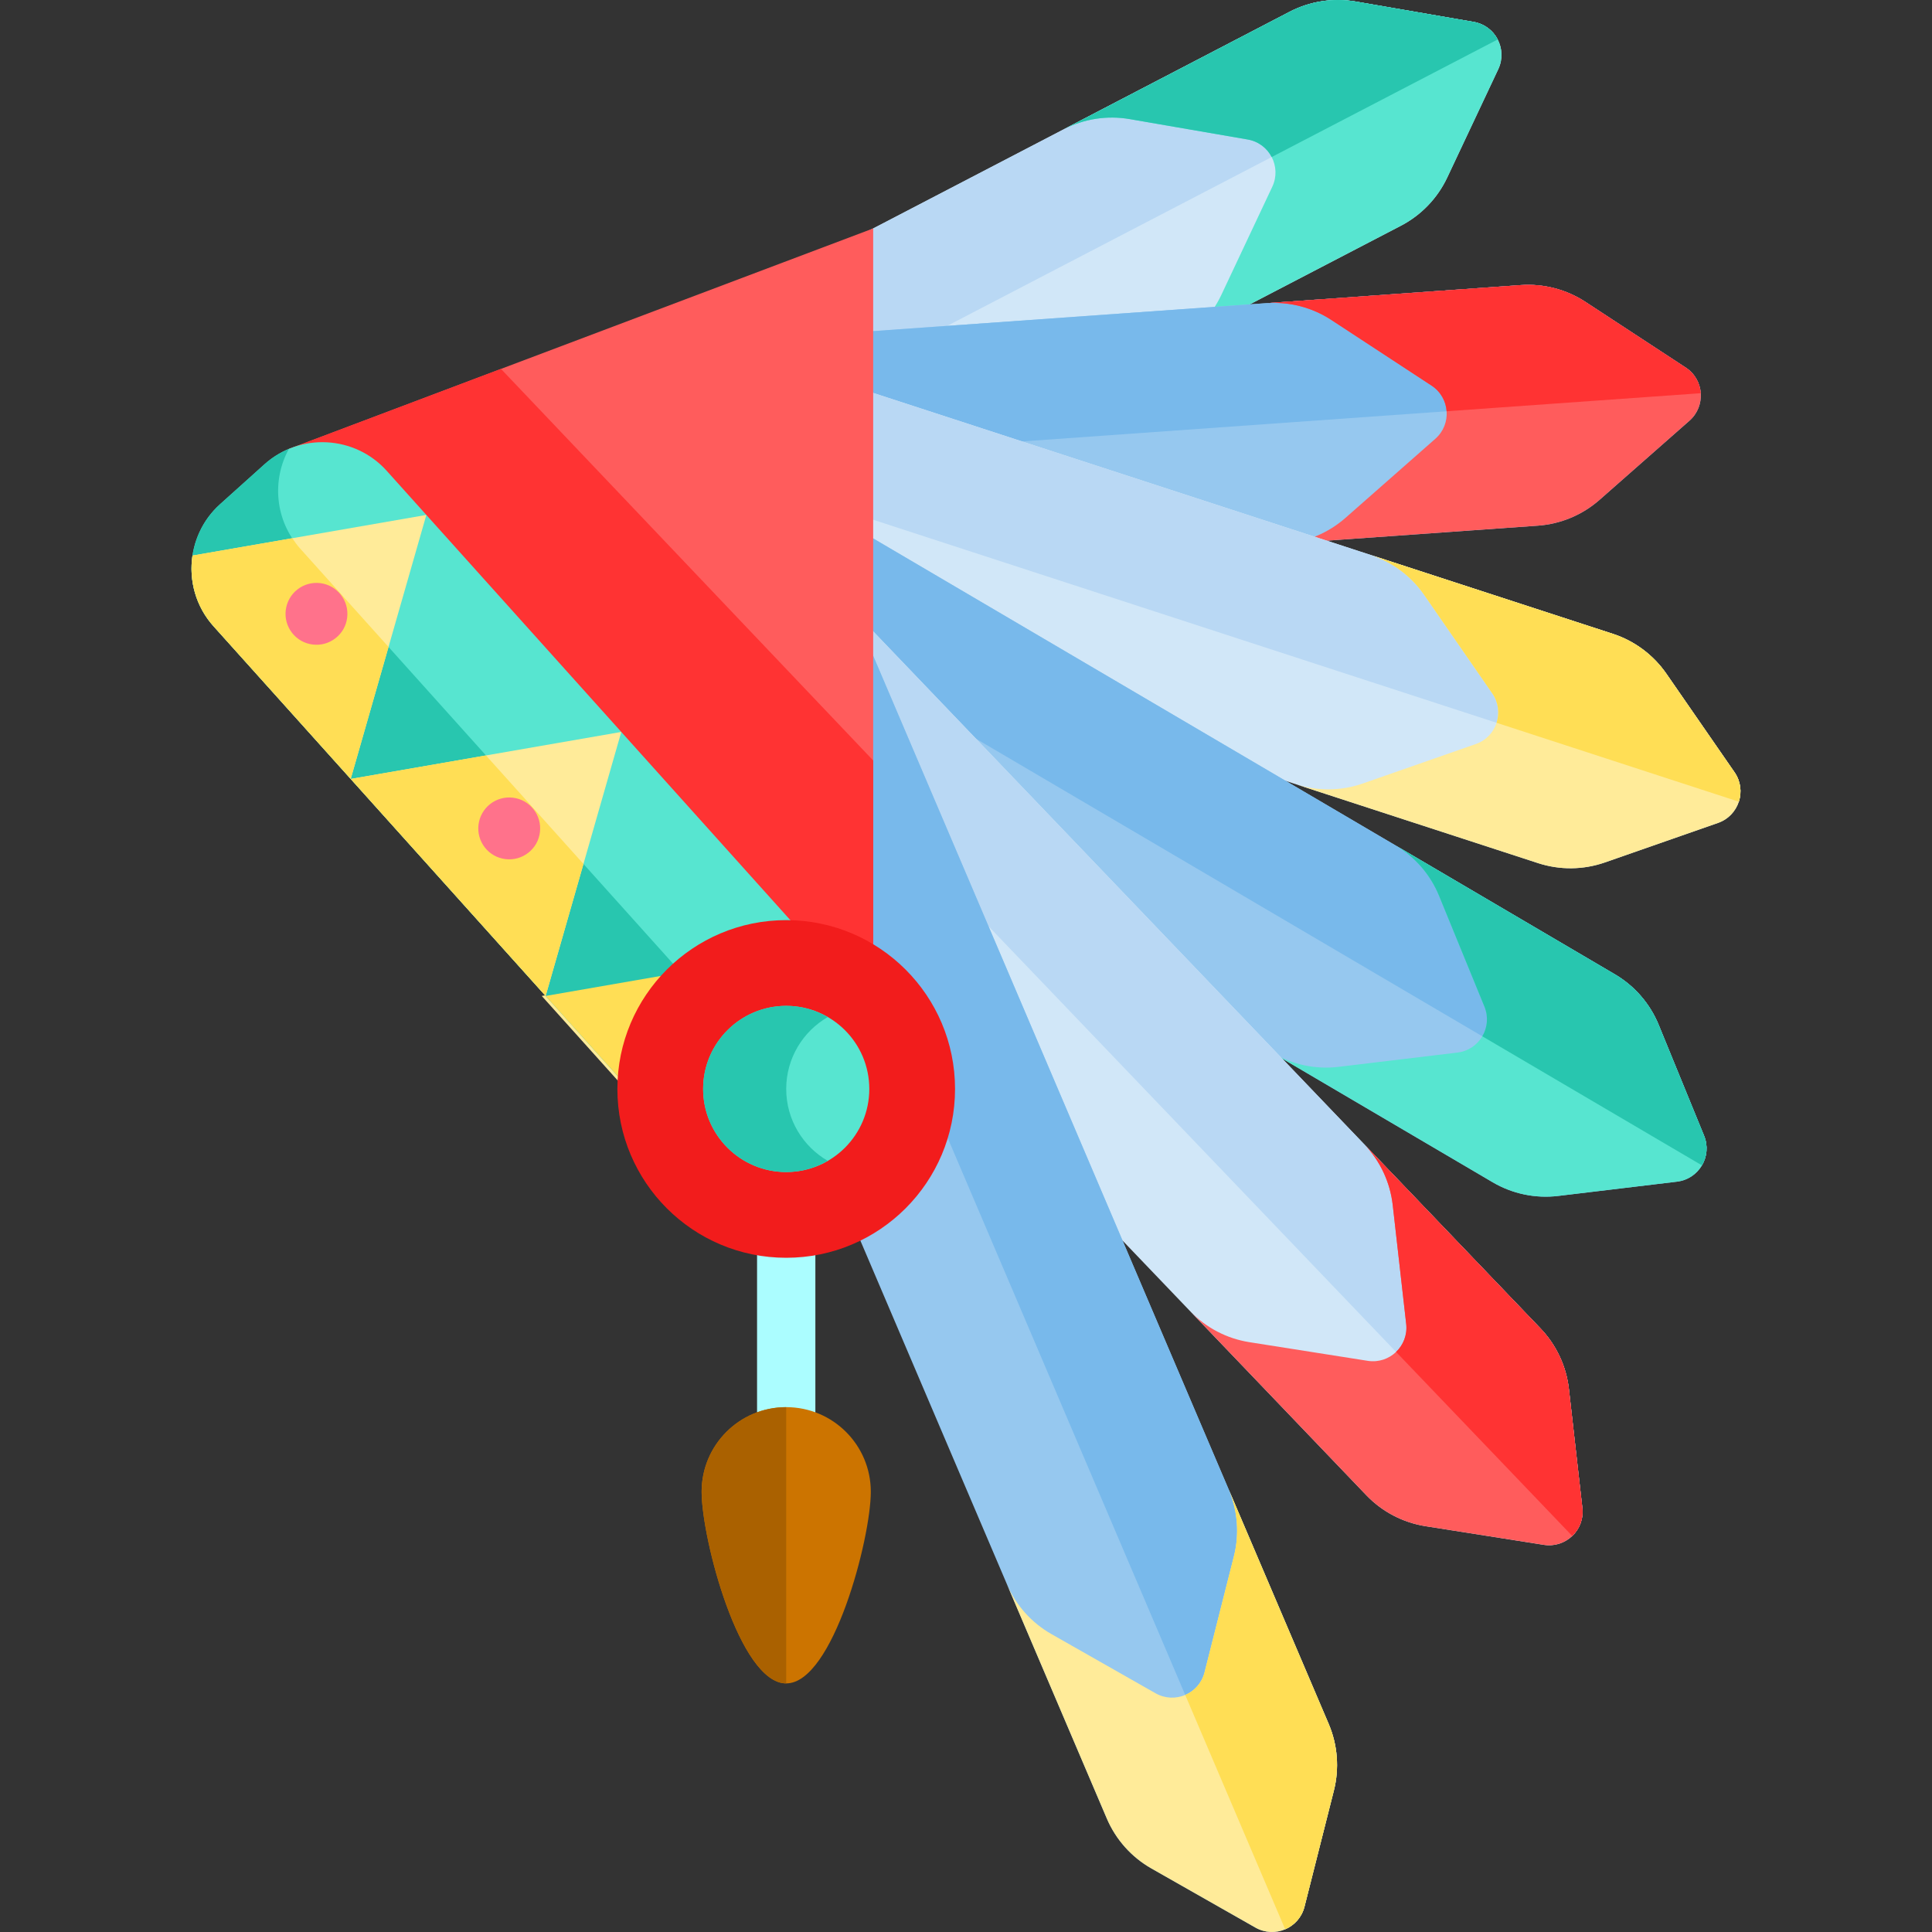 <?xml version="1.0" encoding="iso-8859-1"?>
<!-- Generator: Adobe Illustrator 19.0.0, SVG Export Plug-In . SVG Version: 6.00 Build 0)  -->
<svg version="1.1" id="Capa_1" xmlns="http://www.w3.org/2000/svg" xmlns:xlink="http://www.w3.org/1999/xlink" x="0px" y="0px"
	 viewBox="0 0 512 512" style="enable-background:new 0 0 512 512;" xml:space="preserve">
<rect x="0" y="0" width="512" height="512" fill="#333333" stroke="none"/>
<rect x="200.628" y="288.585" style="fill:#ABFDFF;" width="15.453" height="116.122"/>
<path style="fill:#CC7400;" d="M230.774,395.329c0,12.382-10.037,50.79-22.419,50.79s-22.419-38.408-22.419-50.79
	c0-12.382,10.037-22.419,22.419-22.419C220.736,372.91,230.774,382.947,230.774,395.329z"/>
<path style="fill:#AA6100;" d="M185.935,395.329c0,12.382,10.037,50.79,22.419,50.79V372.91
	C195.972,372.91,185.935,382.947,185.935,395.329z"/>
<path style="fill:#D1E7F8;" d="M390.545,5.809L359.27,0.405c-5.981-1.033-12.136-0.076-17.52,2.725L78.318,140.179l33.043,54.856
	L371.246,59.83c5.385-2.801,9.701-7.292,12.288-12.782l13.526-28.712C399.559,13.033,396.321,6.807,390.545,5.809z"/>
<path style="fill:#B9D8F4;" d="M396.905,10.458c-1.22-2.344-3.473-4.15-6.361-4.649l-31.275-5.404
	c-5.981-1.033-12.136-0.076-17.52,2.725L78.318,140.179l16.852,27.257L396.905,10.458z"/>
<path style="fill:#57E5D0;" d="M383.534,47.047l13.526-28.712c2.498-5.303-0.741-11.528-6.517-12.526l-31.275-5.404
	c-5.981-1.033-12.136-0.076-17.52,2.725l-59.893,31.159c5.385-2.801,11.539-3.758,17.52-2.725l31.275,5.404
	c5.776,0.998,9.015,7.224,6.517,12.526l-13.526,28.712c-2.587,5.491-6.903,9.981-12.288,12.782l59.893-31.159
	C376.631,57.029,380.948,52.538,383.534,47.047z"/>
<path style="fill:#28C6AF;" d="M390.545,5.809L359.27,0.405c-5.981-1.033-12.136-0.076-17.52,2.725l-59.893,31.159
	c5.385-2.801,11.539-3.758,17.52-2.725l31.275,5.404c2.889,0.499,5.142,2.305,6.361,4.649l59.893-31.159
	C395.686,8.115,393.432,6.309,390.545,5.809z"/>
<path style="fill:#96C8EF;" d="M446.726,97.407l-26.551-17.39c-5.078-3.325-11.105-4.893-17.16-4.463L156.449,93.08l4.48,63.757
	l246.617-17.53c6.054-0.431,11.801-2.835,16.356-6.846l23.824-20.97C452.127,107.618,451.629,100.619,446.726,97.407z"/>
<path style="fill:#78B9EB;" d="M450.715,104.201c-0.188-2.635-1.538-5.188-3.99-6.794l-26.551-17.39
	c-5.078-3.325-11.105-4.893-17.16-4.463L156.449,93.08l2.24,31.879L450.715,104.201z"/>
<path style="fill:#FF5C5C;" d="M423.902,132.462l23.824-20.97c4.4-3.873,3.902-10.873-1.001-14.085l-26.551-17.39
	c-5.078-3.325-11.105-4.893-17.16-4.463l-67.343,4.786c6.054-0.431,12.083,1.137,17.16,4.463l26.551,17.392
	c4.904,3.212,5.401,10.211,1.001,14.085l-23.824,20.97c-4.556,4.01-10.302,6.415-16.356,6.846l67.343-4.786
	C413.6,138.877,419.347,136.472,423.902,132.462z"/>
<path style="fill:#FF3333;" d="M446.726,97.407l-26.551-17.39c-5.078-3.325-11.105-4.893-17.16-4.463l-67.343,4.786
	c6.054-0.431,12.083,1.137,17.16,4.463l26.55,17.392c2.452,1.606,3.802,4.159,3.99,6.794l67.343-4.786
	C450.527,101.566,449.178,99.013,446.726,97.407z"/>
<path style="fill:#D1E7F8;" d="M459.668,204.661l-18.055-26.104c-3.453-4.992-8.448-8.713-14.219-10.592L176.442,86.23
	l-22.597,59.859l253.756,82.647c5.771,1.88,12,1.814,17.73-0.188l29.965-10.464C460.829,216.154,463.003,209.481,459.668,204.661z"
	/>
<path style="fill:#B9D8F4;" d="M460.807,212.456c0.818-2.513,0.527-5.386-1.139-7.796l-18.055-26.103
	c-3.453-4.992-8.448-8.713-14.219-10.592L176.442,86.23l-11.299,29.93L460.807,212.456z"/>
<path style="fill:#FFEB99;" d="M425.331,228.55l29.965-10.464c5.534-1.933,7.707-8.605,4.373-13.425l-18.055-26.104
	c-3.453-4.992-8.448-8.713-14.219-10.592l-64.194-20.908c5.771,1.88,10.766,5.601,14.219,10.592l18.055,26.104
	c3.335,4.821,1.161,11.494-4.373,13.425l-29.965,10.464c-5.73,2.001-11.958,2.067-17.73,0.188l64.194,20.908
	C413.372,230.616,419.6,230.55,425.331,228.55z"/>
<path style="fill:#FFDE55;" d="M459.668,204.661l-18.055-26.104c-3.453-4.992-8.448-8.713-14.219-10.592l-64.194-20.908
	c5.771,1.88,10.766,5.601,14.219,10.592l18.055,26.104c1.667,2.411,1.957,5.284,1.139,7.796l64.194,20.908
	C461.625,209.945,461.335,207.071,459.668,204.661z"/>
<path style="fill:#96C8EF;" d="M451.595,300.979l-12.026-29.371c-2.3-5.617-6.379-10.324-11.612-13.4L153.844,97.109l-32.718,54.907
	L395.572,313.31c5.232,3.075,11.33,4.349,17.356,3.625l31.512-3.784C450.261,312.453,453.816,306.404,451.595,300.979z"/>
<path style="fill:#78B9EB;" d="M451.034,308.837c1.338-2.278,1.672-5.147,0.561-7.859l-12.026-29.371
	c-2.3-5.617-6.379-10.324-11.612-13.4L153.844,97.109l-16.359,27.453L451.034,308.837z"/>
<path style="fill:#57E5D0;" d="M412.929,316.935l31.512-3.784c5.82-0.698,9.376-6.749,7.155-12.174l-12.026-29.371
	c-2.3-5.617-6.379-10.324-11.612-13.4l-58.205-34.208c5.232,3.075,9.312,7.783,11.612,13.4l12.026,29.371
	c2.221,5.425-1.334,11.474-7.155,12.174l-31.512,3.784c-6.027,0.723-12.123-0.55-17.356-3.625l58.205,34.208
	C400.805,316.385,406.902,317.658,412.929,316.935z"/>
<path style="fill:#28C6AF;" d="M451.595,300.979l-12.026-29.371c-2.3-5.617-6.379-10.324-11.612-13.4L369.752,224
	c5.232,3.075,9.312,7.783,11.612,13.4l12.026,29.371c1.111,2.712,0.777,5.58-0.561,7.859l58.205,34.208
	C452.372,306.559,452.706,303.691,451.595,300.979z"/>
<path style="fill:#D1E7F8;" d="M419.346,399.639l-3.572-31.537c-0.683-6.031-3.325-11.671-7.523-16.055l-240.955-251.7
	l-46.169,44.198l240.955,251.699c4.197,4.384,9.717,7.271,15.712,8.216l31.352,4.943
	C414.936,410.316,420.005,405.464,419.346,399.639z"/>
<path style="fill:#B9D8F4;" d="M416.664,407.048c1.909-1.828,3.011-4.497,2.681-7.409l-3.572-31.537
	c-0.683-6.031-3.325-11.671-7.523-16.055l-240.954-251.7l-23.084,22.099L416.664,407.048z"/>
<path style="fill:#FF5C5C;" d="M377.794,404.46l31.352,4.943c5.791,0.913,10.859-3.939,10.2-9.764l-3.572-31.537
	c-0.683-6.031-3.325-11.671-7.523-16.055l-46.687-48.769c4.197,4.384,6.84,10.025,7.523,16.055l3.572,31.537
	c0.659,5.825-4.409,10.677-10.2,9.764l-31.352-4.943c-5.996-0.946-11.515-3.831-15.712-8.216l46.687,48.769
	C366.279,400.628,371.799,403.515,377.794,404.46z"/>
<path style="fill:#FF3333;" d="M419.346,399.639l-3.572-31.537c-0.683-6.031-3.325-11.671-7.523-16.055l-46.687-48.769
	c4.197,4.384,6.84,10.025,7.523,16.055l3.572,31.537c0.33,2.912-0.773,5.582-2.682,7.409l46.687,48.769
	C418.573,405.221,419.675,402.552,419.346,399.639z"/>
<path style="fill:#96C8EF;" d="M345.703,505.297l7.783-30.769c1.489-5.884,1.005-12.094-1.376-17.678l-136.68-320.515
	l-58.791,25.072l136.68,320.515c2.381,5.584,6.528,10.231,11.805,13.231l27.592,15.685
	C337.811,513.732,344.266,510.979,345.703,505.297z"/>
<path style="fill:#78B9EB;" d="M340.581,511.283c2.43-1.036,4.403-3.145,5.122-5.986l7.783-30.769
	c1.489-5.884,1.004-12.094-1.376-17.678l-136.68-320.515l-29.396,12.535L340.581,511.283z"/>
<path style="fill:#FFEB99;" d="M305.122,495.15l27.592,15.685c5.096,2.897,11.55,0.144,12.988-5.538l7.783-30.769
	c1.489-5.884,1.004-12.094-1.376-17.678l-26.483-62.102c2.381,5.584,2.864,11.794,1.376,17.678l-7.783,30.769
	c-1.437,5.682-7.892,8.435-12.989,5.538l-27.592-15.685c-5.277-3-9.423-7.647-11.805-13.231l26.483,62.102
	C295.699,487.503,299.846,492.152,305.122,495.15z"/>
<path style="fill:#FFDE55;" d="M345.703,505.297l7.783-30.769c1.489-5.884,1.004-12.094-1.376-17.678l-26.483-62.102
	c2.381,5.584,2.864,11.794,1.376,17.678l-7.783,30.769c-0.719,2.841-2.692,4.95-5.122,5.986l26.483,62.102
	C343.011,510.247,344.985,508.138,345.703,505.297z"/>
<polygon style="fill:#FF5C5C;" points="76.552,118.975 231.4,60.539 231.4,281.724 "/>
<polygon style="fill:#FF3333;" points="76.552,118.975 231.4,281.724 231.4,201.533 132.764,97.762 "/>
<path style="fill:#57E5D0;" d="M226.821,263.184l-124.35-138.426c-8.423-9.376-22.985-10.157-32.361-1.734l-11.782,10.584
	c-9.376,8.423-10.157,22.985-1.734,32.361l124.35,138.426c8.423,9.376,22.985,10.157,32.361,1.734l11.782-10.584
	C234.463,287.122,235.244,272.559,226.821,263.184z"/>
<path style="fill:#FFEB99;" d="M197.947,311.949l17.328-60.473l-71.707,12.459l36.346,40.459
	C184.653,309.671,191.338,312.225,197.947,311.949z"/>
<path style="fill:#28C6AF;" d="M203.882,283.789L79.532,145.364c-6.667-7.422-7.545-18.085-2.98-26.388
	c-2.302,0.961-4.489,2.293-6.443,4.049l-11.782,10.584c-9.376,8.423-10.157,22.985-1.734,32.361l124.35,138.426
	c8.423,9.376,22.985,10.157,32.361,1.734l11.782-10.584c1.954-1.755,3.512-3.787,4.714-5.973
	C221.057,293.224,210.549,291.212,203.882,283.789z"/>
<g>
	<polygon style="fill:#FFEB99;" points="92.939,206.429 164.646,193.971 144.598,263.936 	"/>
	<path style="fill:#FFEB99;" d="M51.009,147.231c-0.981,6.543,0.845,13.461,5.585,18.738l36.346,40.459l20.047-69.966
		L51.009,147.231z"/>
</g>
<g>
	<polygon style="fill:#FFDE55;" points="144.598,263.936 154.622,228.953 128.792,200.199 92.939,206.429 92.939,206.429 
		92.939,206.429 92.939,206.429 144.598,263.936 144.598,263.936 	"/>
	<path style="fill:#FFDE55;" d="M102.963,171.446l-23.43-26.083c-0.777-0.864-1.447-1.784-2.069-2.728l-26.455,4.597
		c-0.981,6.543,0.845,13.461,5.585,18.738l36.346,40.459l0,0L102.963,171.446z"/>
	<path style="fill:#FFDE55;" d="M203.882,283.789l-23.43-26.083l-35.853,6.23l0,0l36.346,40.459
		c4.74,5.277,11.424,7.83,18.033,7.554l7.397-25.812C205.502,285.419,204.659,284.654,203.882,283.789z"/>
</g>
<circle style="fill:#F21C1C;" cx="208.354" cy="288.585" r="44.741"/>
<circle style="fill:#57E5D0;" cx="208.354" cy="288.585" r="22.019"/>
<path style="fill:#28C6AF;" d="M208.354,288.583c0-8.146,4.435-15.241,11.01-19.049c-3.241-1.878-6.994-2.97-11.01-2.97
	c-12.161,0-22.019,9.859-22.019,22.019s9.859,22.019,22.019,22.019c4.016,0,7.769-1.092,11.01-2.97
	C212.789,303.824,208.354,296.728,208.354,288.583z"/>
<g>
	<path style="fill:#FF728B;" d="M86.059,170.575c-2.076,0.577-4.344,0.298-6.226-0.757c-1.885-1.065-3.292-2.865-3.871-4.951
		c-0.577-2.076-0.299-4.344,0.766-6.228c1.065-1.884,2.865-3.292,4.941-3.869c2.086-0.579,4.354-0.302,6.239,0.764
		c1.875,1.068,3.282,2.868,3.859,4.944c0.579,2.086,0.301,4.354-0.754,6.236C89.945,168.588,88.145,169.996,86.059,170.575z"/>
	<path style="fill:#FF728B;" d="M137.141,227.439c-2.076,0.577-4.344,0.298-6.226-0.757c-1.885-1.065-3.292-2.865-3.871-4.951
		c-0.577-2.076-0.299-4.344,0.766-6.228c1.065-1.885,2.865-3.292,4.941-3.869c2.086-0.579,4.354-0.302,6.239,0.764
		c1.875,1.068,3.282,2.868,3.859,4.944c0.579,2.086,0.301,4.354-0.754,6.236C141.026,225.452,139.227,226.86,137.141,227.439z"/>
</g>
<g>
</g>
<g>
</g>
<g>
</g>
<g>
</g>
<g>
</g>
<g>
</g>
<g>
</g>
<g>
</g>
<g>
</g>
<g>
</g>
<g>
</g>
<g>
</g>
<g>
</g>
<g>
</g>
<g>
</g>
</svg>
